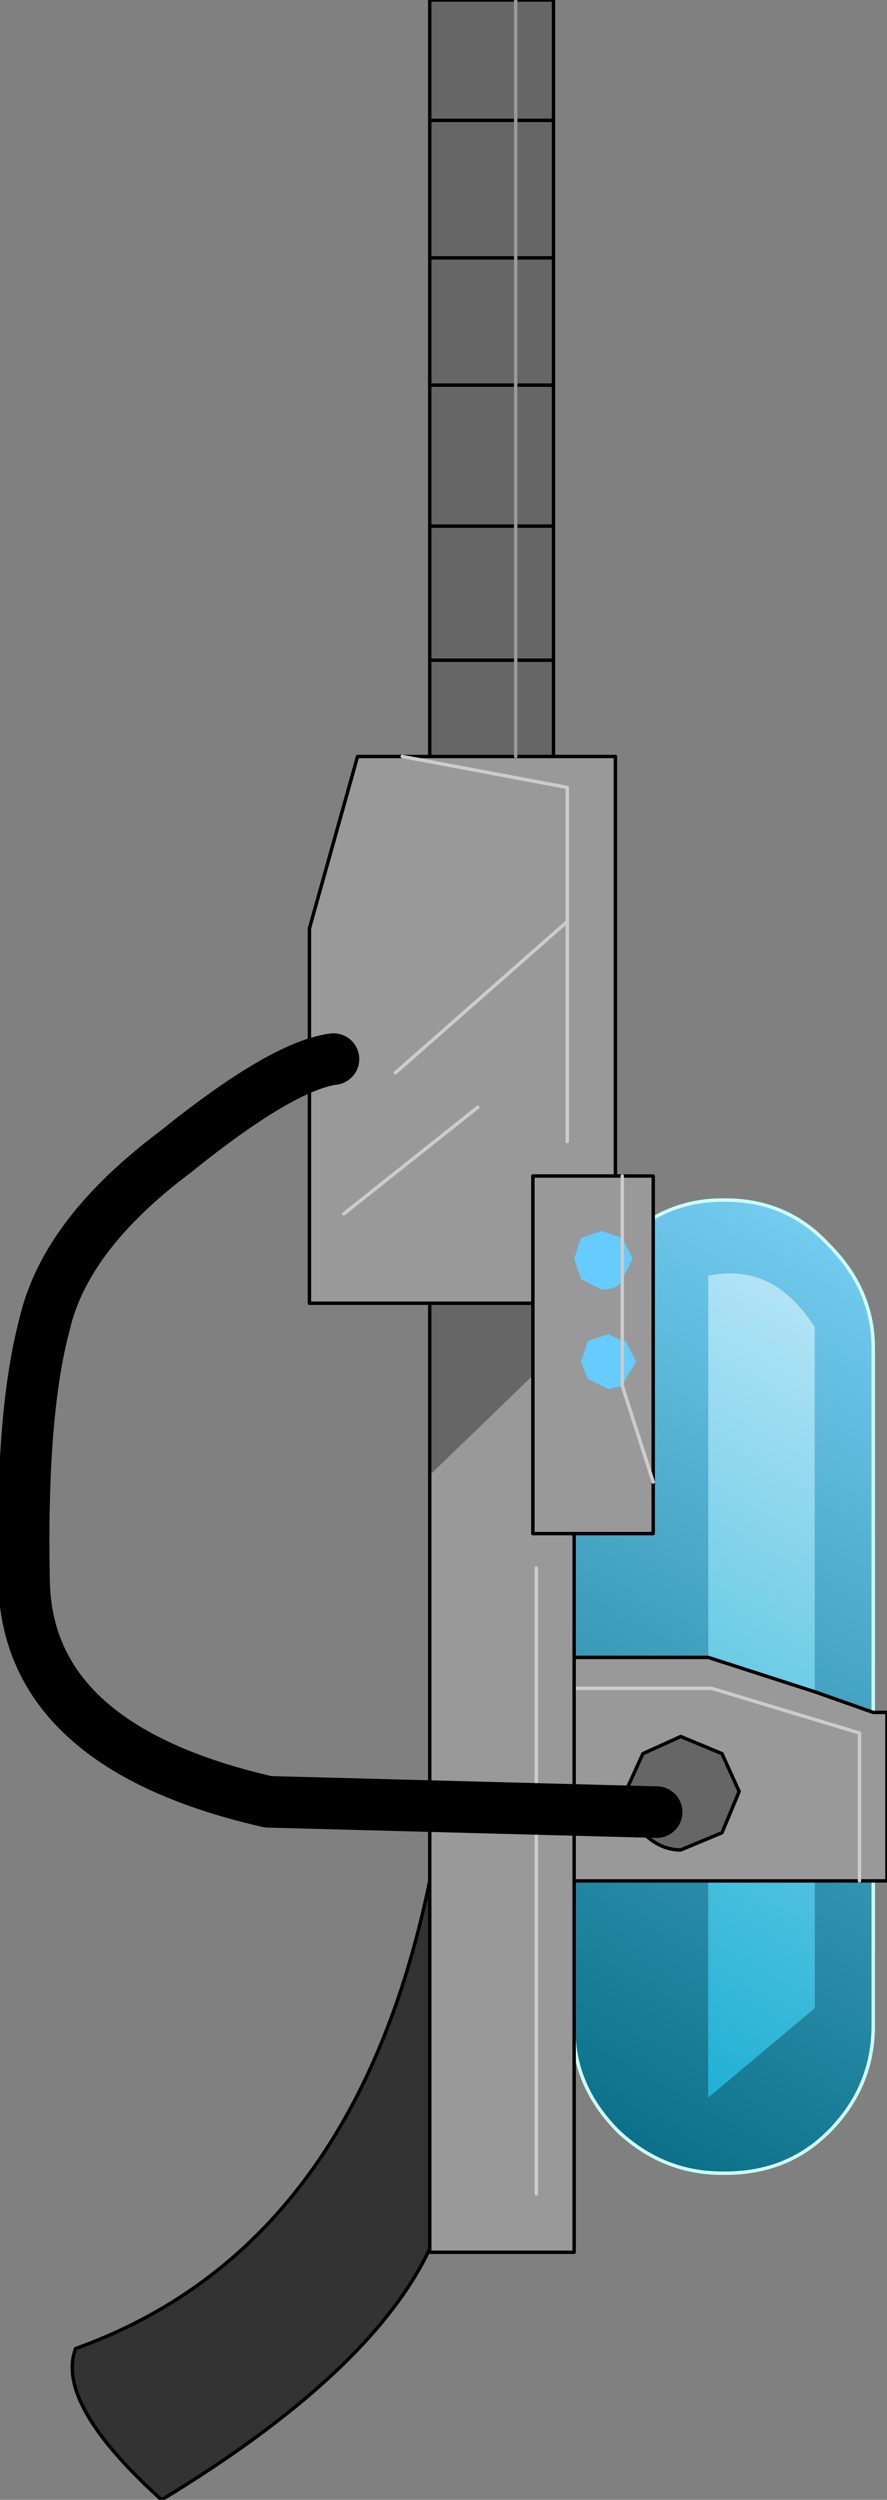 <?xml version="1.0" encoding="UTF-8" standalone="no"?>
<svg xmlns:xlink="http://www.w3.org/1999/xlink" height="36.35px" width="12.9px" xmlns="http://www.w3.org/2000/svg">
  <rect width="100%" height="100%" fill="#808080" stroke="none"/>
  <g transform="matrix(1.0, 0.0, 0.0, 1.0, 4.55, 32.6)">
    <path d="M3.8 -8.5 L5.75 -8.5 7.3 -8.0 8.15 -7.7 8.35 -7.7 8.35 -5.25 8.15 -5.25 7.95 -5.25 7.95 -7.4 5.8 -8.05 3.4 -8.05 5.8 -8.05 7.95 -7.4 7.95 -5.25 7.3 -5.25 5.75 -5.25 3.8 -5.25 3.4 -5.25 3.4 -8.05 3.4 -8.5 3.8 -8.5 M5.95 -7.1 L5.35 -7.35 4.8 -7.1 4.55 -6.55 4.8 -5.95 Q5.05 -5.7 5.35 -5.7 L5.95 -5.95 6.2 -6.55 5.95 -7.1" fill="#999999" fill-rule="evenodd" stroke="none"/>
    <path d="M5.95 -7.1 L6.2 -6.55 5.95 -5.95 5.35 -5.7 Q5.05 -5.7 4.8 -5.95 L4.55 -6.55 4.8 -7.1 5.35 -7.35 5.95 -7.1" fill="#666666" fill-rule="evenodd" stroke="none"/>
    <path d="M3.8 -8.5 L3.8 -13.0 Q3.8 -13.85 4.45 -14.5 5.1 -15.15 5.95 -15.15 L6.0 -15.15 Q6.9 -15.15 7.5 -14.5 8.15 -13.85 8.15 -13.0 L8.15 -7.7 7.3 -8.0 7.3 -13.3 Q6.7 -14.25 5.75 -14.05 L5.75 -8.5 3.8 -8.5 M8.15 -5.25 L8.15 -3.15 Q8.15 -2.25 7.5 -1.6 6.9 -1.0 6.0 -1.0 L5.95 -1.0 Q5.1 -1.0 4.45 -1.6 3.85 -2.2 3.8 -2.95 L3.8 -3.15 3.8 -5.25 5.75 -5.25 5.75 -2.1 7.3 -3.4 7.3 -5.25 7.95 -5.25 8.15 -5.25" fill="url(#gradient0)" fill-rule="evenodd" stroke="none"/>
    <path d="M5.75 -8.5 L5.75 -14.05 Q6.7 -14.25 7.3 -13.3 L7.3 -8.0 5.75 -8.5 M7.3 -5.25 L7.3 -3.4 5.75 -2.1 5.75 -5.25 7.3 -5.25" fill="url(#gradient1)" fill-rule="evenodd" stroke="none"/>
    <path d="M8.15 -7.7 L8.15 -13.0 Q8.15 -13.85 7.5 -14.5 6.9 -15.15 6.0 -15.15 L5.95 -15.15 Q5.1 -15.15 4.45 -14.5 3.8 -13.85 3.8 -13.0 L3.8 -8.5 M8.15 -5.25 L8.15 -3.15 Q8.15 -2.25 7.5 -1.6 6.9 -1.0 6.0 -1.0 L5.95 -1.0 Q5.1 -1.0 4.45 -1.6 3.85 -2.2 3.8 -2.95 L3.8 -3.15 3.8 -5.25" fill="none" stroke="#ccffff" stroke-linecap="round" stroke-linejoin="round" stroke-width="0.05"/>
    <path d="M3.8 -8.5 L5.75 -8.5 7.3 -8.0 8.15 -7.7 8.35 -7.7 8.35 -5.25 8.15 -5.25 7.95 -5.25 7.3 -5.25 5.75 -5.25 3.8 -5.25 3.4 -5.25 3.4 -8.05 3.4 -8.5 3.8 -8.5 M5.95 -7.1 L6.2 -6.55 5.95 -5.95 5.35 -5.7 Q5.05 -5.7 4.8 -5.95 L4.55 -6.55 4.8 -7.1 5.35 -7.35 5.95 -7.1" fill="none" stroke="#000000" stroke-linecap="round" stroke-linejoin="round" stroke-width="0.05"/>
    <path d="M3.4 -8.05 L5.8 -8.05 7.95 -7.4 7.95 -5.25" fill="none" stroke="#cccccc" stroke-linecap="round" stroke-linejoin="round" stroke-width="0.05"/>
    <path d="M1.7 -21.6 L1.7 -23.0 1.7 -24.95 1.7 -27.0 1.7 -28.85 1.7 -30.85 1.7 -32.6 2.95 -32.6 3.5 -32.6 3.5 -30.85 3.5 -28.85 3.5 -27.0 3.5 -24.95 3.5 -23.0 3.5 -21.6 2.95 -21.6 1.7 -21.6 M1.7 -11.15 L1.7 -13.65 3.2 -13.65 3.2 -12.6 1.7 -11.15 M2.95 -23.0 L2.95 -21.6 2.95 -23.0 1.7 -23.0 2.95 -23.0 3.5 -23.0 2.95 -23.0 2.95 -24.95 2.95 -27.0 2.95 -24.95 3.5 -24.95 2.95 -24.95 1.7 -24.95 2.95 -24.95 2.95 -23.0 M2.95 -30.85 L3.5 -30.85 2.95 -30.85 2.95 -28.85 2.95 -30.85 1.7 -30.85 2.95 -30.85 2.95 -32.6 2.95 -30.85 M3.5 -27.0 L2.95 -27.0 3.5 -27.0 M3.5 -28.85 L2.95 -28.85 3.5 -28.85 M1.7 -28.85 L2.95 -28.85 1.7 -28.85 M2.95 -28.85 L2.95 -27.0 2.95 -28.85 M2.95 -27.0 L1.7 -27.0 2.95 -27.0" fill="#666666" fill-rule="evenodd" stroke="none"/>
    <path d="M3.5 -21.6 L4.4 -21.6 4.4 -15.5 4.5 -15.5 4.95 -15.5 4.95 -11.05 4.95 -10.3 3.8 -10.3 3.8 0.15 1.7 0.15 1.7 0.1 1.7 -5.25 1.7 -10.75 1.7 -11.15 3.2 -12.6 3.2 -13.65 3.2 -15.5 4.4 -15.5 3.2 -15.5 3.2 -13.65 1.7 -13.65 -0.05 -13.65 -0.05 -19.1 0.65 -21.6 1.3 -21.6 1.7 -21.6 2.95 -21.6 3.5 -21.6 M3.7 -16.0 L3.7 -19.2 3.7 -21.15 1.3 -21.6 3.7 -21.15 3.7 -19.2 3.7 -16.0 M3.8 -10.3 L3.2 -10.3 3.2 -12.6 3.2 -10.3 3.8 -10.3 M4.5 -14.6 L4.2 -14.7 3.9 -14.6 3.8 -14.3 3.9 -14.0 4.2 -13.85 Q4.45 -13.85 4.5 -14.0 L4.65 -14.3 4.5 -14.6 4.5 -15.5 4.5 -14.6 M4.5 -13.1 L4.3 -13.2 4.0 -13.1 3.9 -12.8 4.0 -12.55 4.3 -12.4 4.5 -12.45 4.55 -12.55 4.7 -12.8 4.55 -13.1 4.5 -13.1 4.5 -14.0 4.5 -13.1 M2.4 -16.5 L0.45 -14.95 2.4 -16.5 M3.25 -0.7 L3.25 -9.8 3.25 -0.7 M1.2 -17.0 L3.7 -19.2 1.2 -17.0 M4.95 -11.05 L4.5 -12.45 4.95 -11.05" fill="#999999" fill-rule="evenodd" stroke="none"/>
    <path d="M1.7 0.1 Q0.85 1.9 -2.2 3.75 -3.75 2.35 -3.45 1.55 0.6 0.1 1.7 -5.25 L1.7 0.1" fill="#333333" fill-rule="evenodd" stroke="none"/>
    <path d="M4.5 -14.0 Q4.45 -13.85 4.2 -13.85 L3.9 -14.0 3.8 -14.3 3.9 -14.6 4.2 -14.7 4.5 -14.6 4.5 -14.0 4.5 -14.6 4.65 -14.3 4.5 -14.0 M4.5 -12.45 L4.3 -12.4 4.0 -12.55 3.9 -12.8 4.0 -13.1 4.3 -13.2 4.5 -13.1 4.5 -12.45 4.5 -13.1 4.55 -13.1 4.7 -12.8 4.55 -12.55 4.5 -12.45" fill="#66ccff" fill-rule="evenodd" stroke="none"/>
    <path d="M1.7 -21.6 L1.7 -23.0 1.7 -24.95 1.7 -27.0 1.7 -28.85 1.7 -30.85 1.7 -32.6 2.95 -32.6 3.5 -32.6 3.5 -30.85 3.5 -28.85 3.5 -27.0 3.5 -24.95 3.5 -23.0 3.5 -21.6 4.4 -21.6 4.4 -15.5 4.5 -15.5 4.95 -15.5 4.95 -11.05 4.95 -10.3 3.8 -10.3 3.8 0.15 1.7 0.15 1.7 0.1 Q0.85 1.9 -2.2 3.75 -3.75 2.35 -3.45 1.55 0.6 0.1 1.7 -5.25 L1.7 -10.75 1.7 -11.15 1.7 -13.65 -0.05 -13.65 -0.05 -19.1 0.65 -21.6 1.3 -21.6 1.7 -21.6 2.95 -21.6 3.5 -21.6 M2.95 -23.0 L1.7 -23.0 M3.5 -30.85 L2.95 -30.85 1.7 -30.85 M2.95 -28.85 L3.5 -28.85 M2.95 -27.0 L3.5 -27.0 M2.95 -24.95 L3.5 -24.95 M2.95 -24.95 L1.7 -24.95 M2.95 -28.85 L1.7 -28.85 M1.7 -27.0 L2.95 -27.0 M3.5 -23.0 L2.95 -23.0 M4.4 -15.5 L3.2 -15.5 3.2 -13.65 3.2 -12.6 3.2 -10.3 3.8 -10.3 M3.2 -13.65 L1.7 -13.65 M1.7 0.1 L1.7 -5.25" fill="none" stroke="#000000" stroke-linecap="round" stroke-linejoin="round" stroke-width="0.05"/>
    <path d="M2.95 -21.6 L2.95 -23.0 2.95 -24.95 2.95 -27.0 2.95 -28.85 2.95 -30.85 2.95 -32.6" fill="none" stroke="#999999" stroke-linecap="round" stroke-linejoin="round" stroke-width="0.05"/>
    <path d="M1.3 -21.6 L3.7 -21.15 3.7 -19.2 3.7 -16.0 M4.5 -14.0 L4.5 -14.6 4.5 -15.5 M4.5 -12.45 L4.5 -13.1 4.5 -14.0 M0.45 -14.95 L2.4 -16.5 M3.7 -19.2 L1.2 -17.0 M3.25 -9.8 L3.25 -0.7 M4.5 -12.45 L4.95 -11.05" fill="none" stroke="#cccccc" stroke-linecap="round" stroke-linejoin="round" stroke-width="0.05"/>
    <path d="M5.0 -6.25 L-0.65 -6.4 Q-4.15 -7.2 -4.2 -9.6 -4.25 -12.05 -3.9 -13.35 -3.6 -14.65 -2.0 -15.85 -0.45 -17.1 0.3 -17.2" fill="none" stroke="#000000" stroke-linecap="round" stroke-linejoin="round" stroke-width="0.75"/>
  </g>
  <defs>
    <linearGradient gradientTransform="matrix(-0.004, 0.007, -0.007, -0.004, 6.0, -8.0)" gradientUnits="userSpaceOnUse" id="gradient0" spreadMethod="pad" x1="-819.2" x2="819.2">
      <stop offset="0.0" stop-color="#74ccf1"/>
      <stop offset="1.0" stop-color="#096f88"/>
    </linearGradient>
    <linearGradient gradientTransform="matrix(-0.004, 0.007, -0.007, -0.004, 6.0, -8.0)" gradientUnits="userSpaceOnUse" id="gradient1" spreadMethod="pad" x1="-819.2" x2="819.2">
      <stop offset="0.0" stop-color="#c1e9f9"/>
      <stop offset="1.0" stop-color="#0daad0"/>
    </linearGradient>
  </defs>
</svg>

